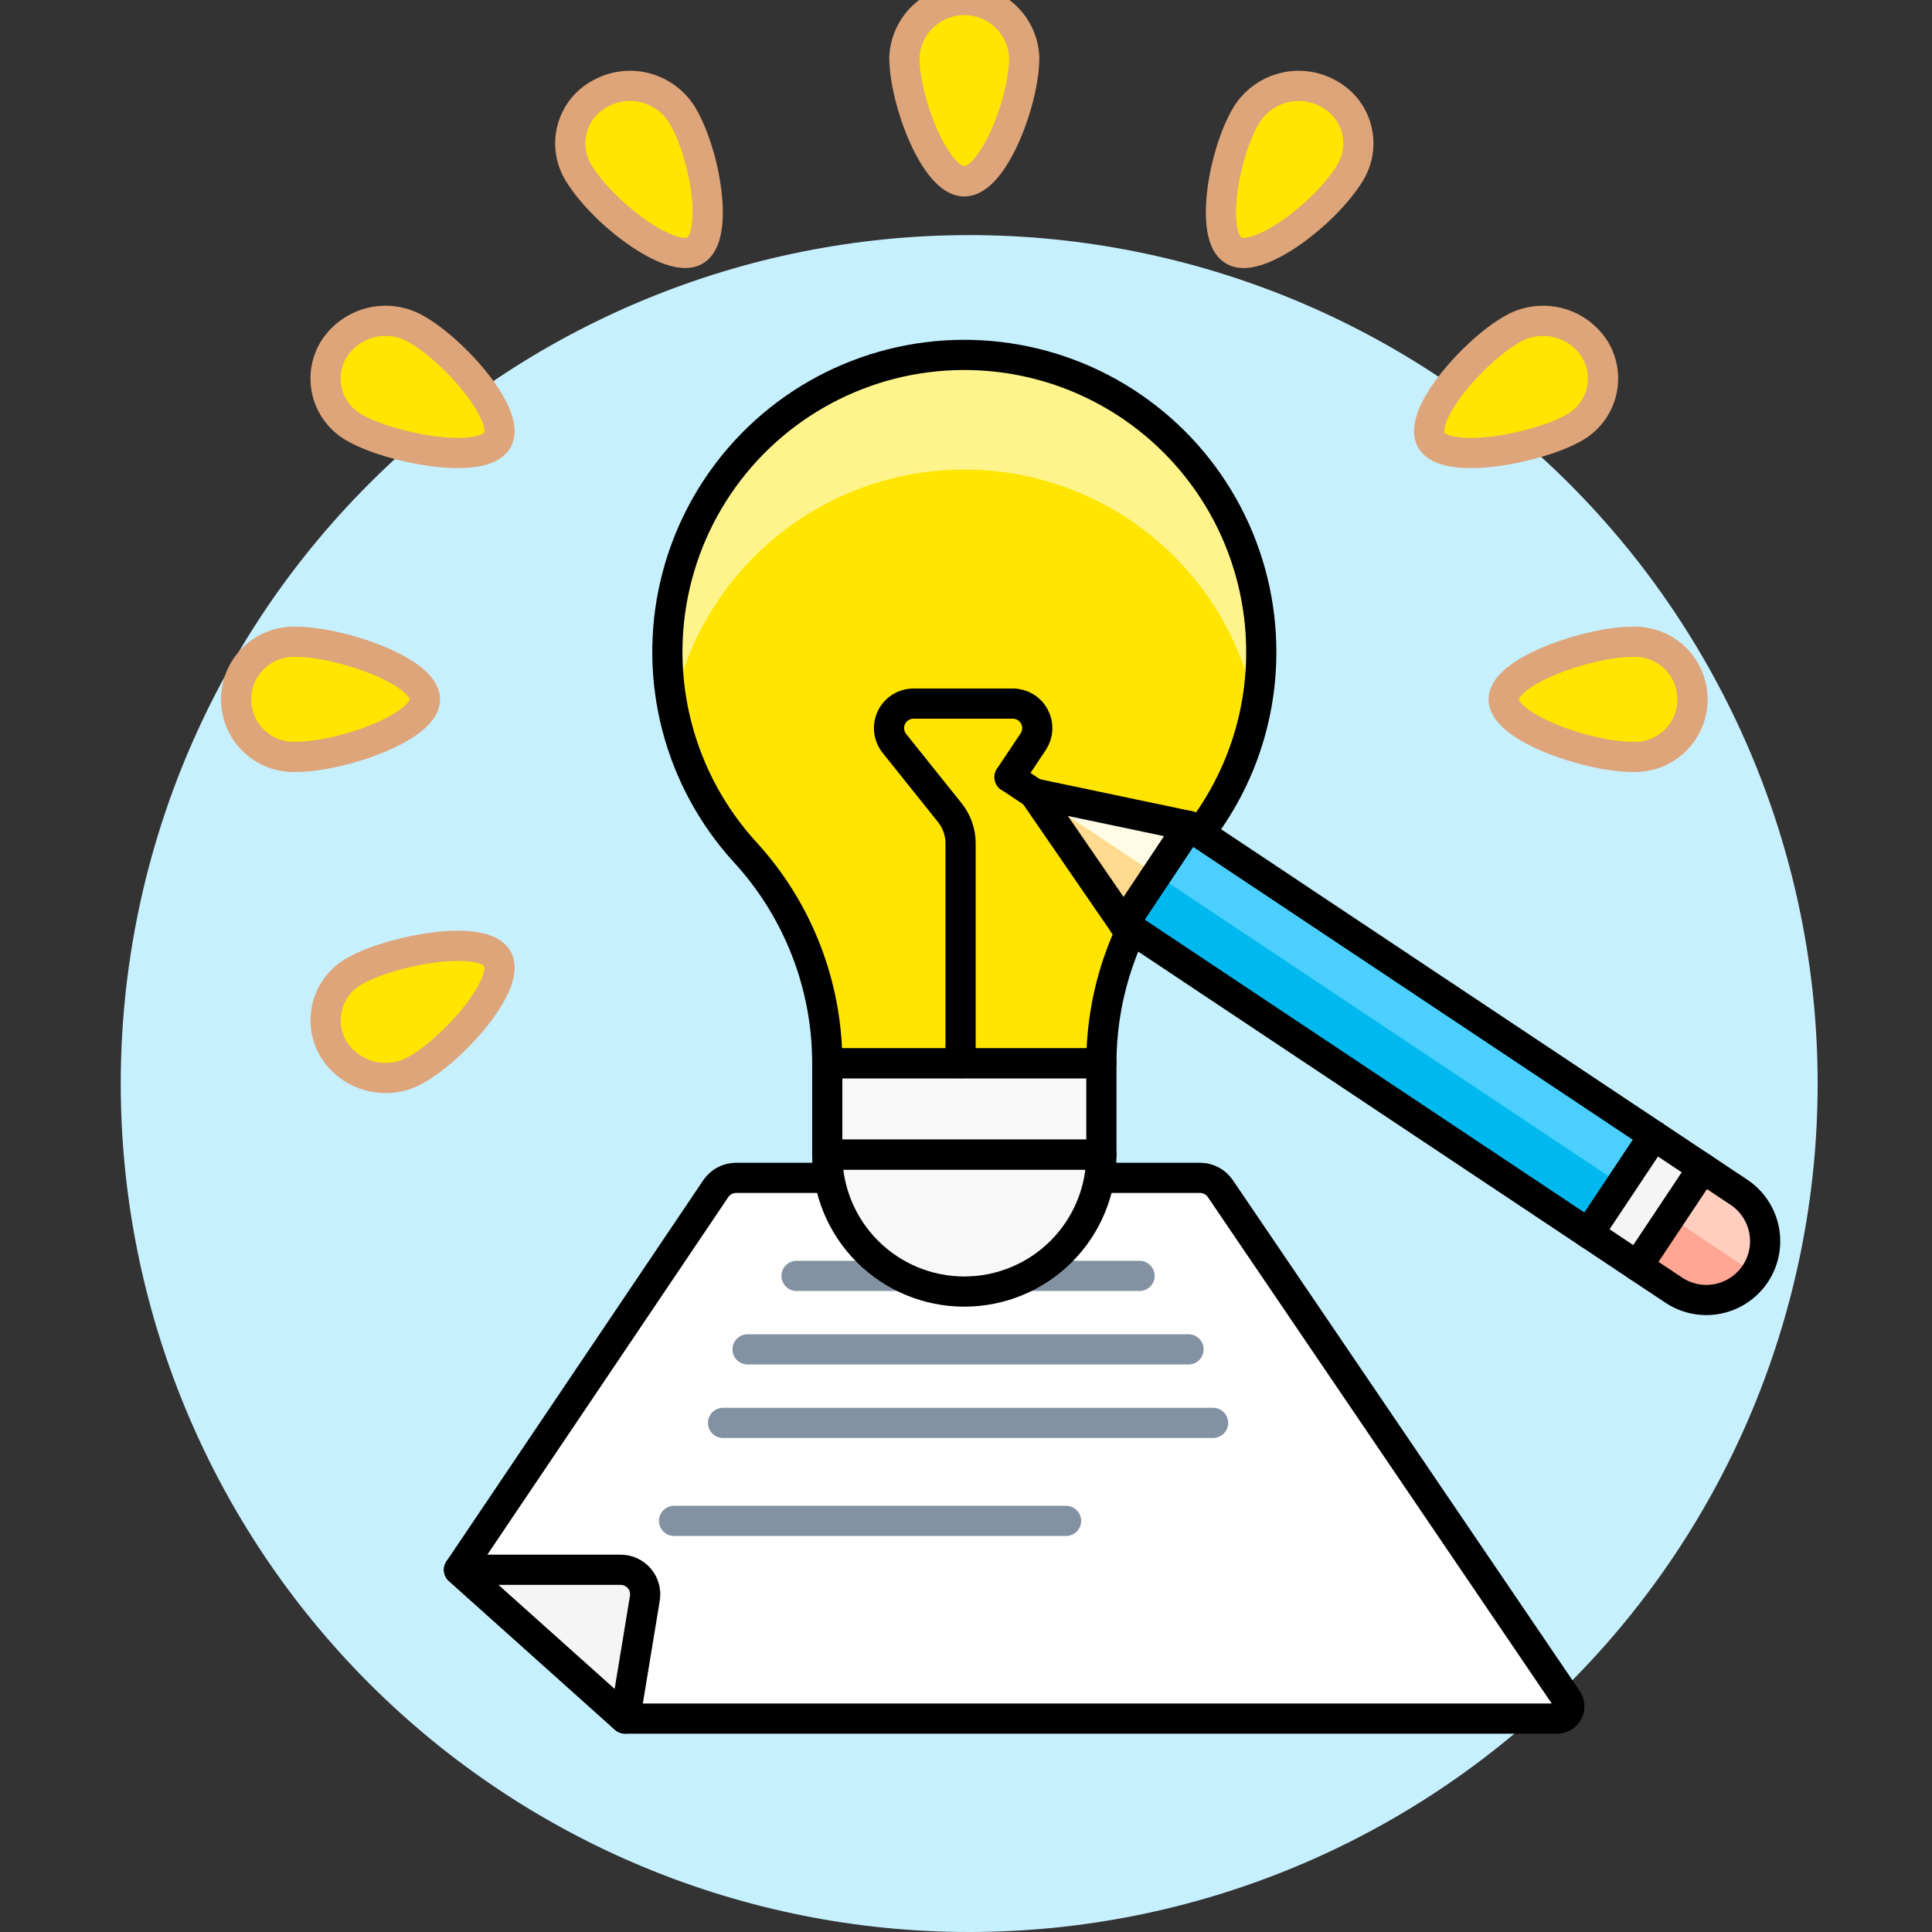 <svg width="64" height="64" viewBox="0 0 64 64" fill="none" xmlns="http://www.w3.org/2000/svg">
<rect x="0" y="0" width="64" height="64" fill="#333333" stroke="none"/>
<g clip-path="url(#clip0_8530_416218)">
<path d="M4 35.894C4 43.348 6.961 50.497 12.232 55.768C17.503 61.039 24.652 64 32.106 64C39.56 64 46.709 61.039 51.98 55.768C57.251 50.497 60.212 43.348 60.212 35.894C60.212 28.44 57.251 21.291 51.98 16.02C46.709 10.749 39.56 7.788 32.106 7.788C24.652 7.788 17.503 10.749 12.232 16.02C6.961 21.291 4 28.44 4 35.894Z" fill="#C7F0FF"/>
<path d="M51.581 56.931H20.706L15.204 52.001L23.711 39.376C23.785 39.266 23.886 39.176 24.003 39.113C24.12 39.051 24.251 39.018 24.384 39.018H39.754C39.886 39.018 40.016 39.051 40.133 39.112C40.251 39.175 40.351 39.264 40.425 39.374L51.917 56.298C51.958 56.359 51.982 56.43 51.986 56.503C51.99 56.577 51.974 56.65 51.94 56.715C51.905 56.78 51.853 56.835 51.79 56.873C51.727 56.911 51.655 56.931 51.581 56.931Z" fill="white"/>
<path d="M51.581 56.931H20.706L15.204 52.001L23.711 39.376C23.785 39.266 23.886 39.176 24.003 39.113C24.12 39.051 24.251 39.018 24.384 39.018H39.754C39.886 39.018 40.016 39.051 40.133 39.112C40.251 39.175 40.351 39.264 40.425 39.374L51.917 56.298C51.958 56.359 51.982 56.43 51.986 56.503C51.99 56.577 51.974 56.65 51.94 56.715C51.905 56.78 51.853 56.835 51.79 56.873C51.727 56.911 51.655 56.931 51.581 56.931Z" stroke="black" stroke-linecap="round" stroke-linejoin="round"/>
<path d="M15.204 52.001H20.562C20.68 52.001 20.796 52.027 20.903 52.076C21.009 52.126 21.104 52.198 21.18 52.288C21.256 52.377 21.312 52.483 21.343 52.596C21.375 52.709 21.381 52.828 21.362 52.944L20.706 56.928L15.204 52.001Z" fill="#F5F5F5" stroke="black" stroke-linecap="round" stroke-linejoin="round"/>
<path d="M22.329 50.381H35.314" stroke="#8292A2" stroke-linecap="round" stroke-linejoin="round"/>
<path d="M23.952 47.135H40.184" stroke="#8292A2" stroke-linecap="round" stroke-linejoin="round"/>
<path d="M24.764 44.7H39.372" stroke="#8292A2" stroke-linecap="round" stroke-linejoin="round"/>
<path d="M26.387 42.266H37.749" stroke="#8292A2" stroke-linecap="round" stroke-linejoin="round"/>
<path d="M36.485 38.245C36.485 39.449 36.006 40.604 35.155 41.455C34.303 42.307 33.148 42.785 31.944 42.785C30.74 42.785 29.585 42.307 28.734 41.455C27.882 40.604 27.404 39.449 27.404 38.245H36.485Z" fill="#F8F8F8" stroke="black" stroke-linecap="round" stroke-linejoin="round"/>
<path d="M27.404 35.218H36.485V38.245H27.404V35.218Z" fill="#F8F8F8" stroke="black" stroke-linecap="round" stroke-linejoin="round"/>
<path d="M41.781 21.599C41.782 20 41.393 18.424 40.648 17.009C39.902 15.594 38.823 14.382 37.503 13.478C36.184 12.574 34.664 12.005 33.075 11.822C31.486 11.638 29.876 11.844 28.385 12.423C26.894 13.002 25.566 13.935 24.517 15.143C23.468 16.351 22.73 17.796 22.366 19.354C22.001 20.911 22.023 22.534 22.427 24.081C22.832 25.629 23.608 27.055 24.687 28.235C26.435 30.141 27.404 32.634 27.404 35.22H36.485C36.485 32.633 37.454 30.139 39.203 28.232C40.864 26.423 41.785 24.055 41.781 21.599Z" fill="#FFE500"/>
<path d="M22.291 23.497C22.73 21.259 23.933 19.244 25.694 17.795C27.455 16.346 29.664 15.554 31.944 15.554C34.224 15.554 36.434 16.346 38.195 17.795C39.956 19.244 41.158 21.259 41.597 23.497C41.876 22.072 41.836 20.603 41.48 19.195C41.124 17.788 40.461 16.476 39.538 15.355C38.615 14.234 37.455 13.332 36.142 12.712C34.829 12.092 33.395 11.771 31.943 11.771C30.491 11.771 29.057 12.092 27.744 12.712C26.431 13.332 25.272 14.234 24.349 15.355C23.426 16.476 22.763 17.788 22.407 19.195C22.051 20.603 22.011 22.072 22.289 23.497" fill="#FFF48C"/>
<path d="M41.781 21.599C41.782 20 41.393 18.424 40.648 17.009C39.902 15.594 38.823 14.382 37.503 13.478C36.184 12.574 34.664 12.005 33.075 11.822C31.486 11.638 29.876 11.844 28.385 12.423C26.894 13.002 25.566 13.935 24.517 15.143C23.468 16.351 22.73 17.796 22.366 19.354C22.001 20.911 22.023 22.534 22.427 24.081C22.832 25.629 23.608 27.055 24.687 28.235C26.435 30.141 27.404 32.634 27.404 35.22H36.485C36.485 32.633 37.454 30.139 39.203 28.232C40.864 26.423 41.785 24.055 41.781 21.599V21.599Z" stroke="black" stroke-linecap="round" stroke-linejoin="round"/>
<path d="M31.944 6.009C30.98 6.009 29.959 3.339 29.959 1.904C29.98 1.391 30.199 0.907 30.569 0.553C30.939 0.198 31.431 0 31.944 0C32.456 0 32.949 0.198 33.319 0.553C33.689 0.907 33.908 1.391 33.929 1.904C33.933 3.339 32.909 6.009 31.944 6.009Z" fill="#FFE500" stroke="#DEA47A" stroke-linecap="round" stroke-linejoin="round"/>
<path d="M19.153 5.706C19.024 5.488 18.94 5.247 18.907 4.997C18.874 4.746 18.891 4.492 18.959 4.248C19.027 4.005 19.144 3.778 19.302 3.58C19.46 3.383 19.657 3.22 19.88 3.102C20.335 2.848 20.871 2.778 21.375 2.908C21.88 3.038 22.316 3.357 22.592 3.799C23.378 5.105 23.825 7.858 23.014 8.307C22.219 8.748 19.979 7.078 19.153 5.706Z" fill="#FFE500" stroke="#DEA47A" stroke-linecap="round" stroke-linejoin="round"/>
<path d="M11.775 14.186C11.552 14.067 11.355 13.905 11.197 13.707C11.038 13.511 10.921 13.283 10.853 13.04C10.785 12.796 10.768 12.541 10.801 12.291C10.835 12.04 10.919 11.799 11.049 11.582C11.325 11.14 11.761 10.822 12.265 10.692C12.77 10.562 13.305 10.631 13.76 10.885C15.055 11.602 16.953 13.786 16.471 14.588C15.977 15.411 13.029 14.882 11.775 14.186Z" fill="#FFE500" stroke="#DEA47A" stroke-linecap="round" stroke-linejoin="round"/>
<path d="M9.802 25.073C9.545 25.083 9.289 25.041 9.05 24.95C8.81 24.858 8.591 24.72 8.406 24.542C8.221 24.364 8.074 24.15 7.973 23.914C7.873 23.678 7.821 23.424 7.821 23.167C7.821 22.91 7.873 22.656 7.973 22.42C8.074 22.184 8.221 21.971 8.406 21.793C8.591 21.614 8.81 21.476 9.05 21.384C9.289 21.293 9.545 21.251 9.802 21.261C11.297 21.261 14.077 22.24 14.077 23.167C14.077 24.094 11.297 25.073 9.802 25.073Z" fill="#FFE500" stroke="#DEA47A" stroke-linecap="round" stroke-linejoin="round"/>
<path d="M54.087 25.073C52.592 25.073 49.81 24.094 49.81 23.167C49.81 22.24 52.592 21.261 54.087 21.261C54.343 21.251 54.599 21.293 54.839 21.384C55.079 21.476 55.298 21.614 55.483 21.793C55.668 21.971 55.815 22.184 55.915 22.42C56.016 22.656 56.068 22.91 56.068 23.167C56.068 23.424 56.016 23.678 55.915 23.914C55.815 24.15 55.668 24.364 55.483 24.542C55.298 24.72 55.079 24.858 54.839 24.95C54.599 25.041 54.343 25.083 54.087 25.073Z" fill="#FFE500" stroke="#DEA47A" stroke-linecap="round" stroke-linejoin="round"/>
<path d="M11.049 34.752C10.92 34.535 10.836 34.294 10.803 34.044C10.77 33.794 10.787 33.539 10.855 33.296C10.923 33.053 11.04 32.826 11.198 32.63C11.356 32.433 11.553 32.27 11.775 32.152C13.018 31.463 15.975 30.924 16.471 31.749C16.953 32.552 15.056 34.735 13.761 35.453C13.305 35.707 12.769 35.776 12.264 35.645C11.759 35.514 11.324 35.194 11.049 34.752Z" fill="#FFE500" stroke="#DEA47A" stroke-linecap="round" stroke-linejoin="round"/>
<path d="M47.417 14.588C46.934 13.786 48.832 11.602 50.127 10.885C50.583 10.631 51.118 10.562 51.623 10.691C52.128 10.821 52.563 11.14 52.84 11.582C52.969 11.799 53.053 12.04 53.087 12.291C53.12 12.541 53.103 12.796 53.035 13.04C52.967 13.283 52.85 13.51 52.692 13.707C52.533 13.904 52.336 14.067 52.113 14.186C50.871 14.874 47.915 15.416 47.417 14.588Z" fill="#FFE500" stroke="#DEA47A" stroke-linecap="round" stroke-linejoin="round"/>
<path d="M40.878 8.307C40.063 7.857 40.512 5.102 41.296 3.799C41.572 3.357 42.008 3.039 42.513 2.909C43.017 2.779 43.553 2.848 44.008 3.102C44.231 3.22 44.428 3.383 44.586 3.58C44.745 3.777 44.861 4.004 44.929 4.248C44.997 4.491 45.015 4.746 44.981 4.997C44.948 5.247 44.864 5.488 44.735 5.706C43.91 7.077 41.67 8.751 40.878 8.307Z" fill="#FFE500" stroke="#DEA47A" stroke-linecap="round" stroke-linejoin="round"/>
<path d="M37.226 30.603L39.386 27.361L54.785 37.619L52.626 40.861L37.226 30.603Z" fill="#00B8F0"/>
<path d="M38.306 28.981L39.386 27.36L54.785 37.619L53.705 39.24L38.306 28.981Z" fill="#4ACFFF"/>
<path d="M37.226 30.603L39.386 27.361L54.785 37.619L52.626 40.861L37.226 30.603Z" stroke="black" stroke-linecap="round" stroke-linejoin="round"/>
<path d="M52.625 40.86L54.785 37.618L56.406 38.698L54.246 41.94L52.625 40.86Z" fill="#F5F5F5"/>
<path d="M53.706 39.24L54.786 37.619L56.407 38.699L55.327 40.32L53.706 39.24Z" fill="#F5F5F5"/>
<path d="M52.625 40.86L54.785 37.618L56.406 38.698L54.246 41.94L52.625 40.86Z" stroke="black" stroke-linecap="round" stroke-linejoin="round"/>
<path d="M55.463 42.749C55.893 43.029 56.416 43.128 56.918 43.024C57.42 42.92 57.861 42.623 58.146 42.196C58.43 41.769 58.535 41.247 58.437 40.744C58.338 40.24 58.046 39.796 57.622 39.507L56.406 38.697L54.246 41.94L55.463 42.749Z" fill="#FFA694"/>
<path d="M58.163 42.209C58.305 41.997 58.403 41.758 58.453 41.507C58.502 41.256 58.502 40.998 58.452 40.747C58.401 40.496 58.302 40.258 58.16 40.045C58.018 39.833 57.835 39.65 57.622 39.508L56.406 38.698L55.326 40.319L58.163 42.209Z" fill="#FFCEBF"/>
<path d="M55.463 42.749C55.893 43.029 56.416 43.128 56.918 43.024C57.42 42.92 57.861 42.623 58.146 42.196C58.43 41.769 58.535 41.247 58.437 40.744C58.338 40.24 58.046 39.796 57.622 39.507L56.406 38.697L54.246 41.94L55.463 42.749Z" stroke="black" stroke-linecap="round" stroke-linejoin="round"/>
<path d="M34.253 26.282L33.443 25.742" stroke="black" stroke-linecap="round" stroke-linejoin="round"/>
<path d="M39.385 27.361L34.253 26.282L37.226 30.603L39.385 27.361Z" fill="#FFDA8F"/>
<path d="M39.385 27.361L34.253 26.282L38.306 28.982L39.385 27.361Z" fill="#FFFBE5"/>
<path d="M39.385 27.361L34.253 26.282L37.226 30.603L39.385 27.361Z" stroke="black" stroke-linecap="round" stroke-linejoin="round"/>
<path d="M31.82 35.218V27.934C31.82 27.566 31.694 27.209 31.464 26.921L29.628 24.627C29.533 24.507 29.473 24.363 29.456 24.212C29.438 24.06 29.464 23.906 29.53 23.768C29.596 23.631 29.7 23.514 29.829 23.433C29.958 23.351 30.108 23.308 30.261 23.308H33.548C33.696 23.307 33.84 23.347 33.967 23.423C34.093 23.498 34.197 23.607 34.266 23.737C34.336 23.867 34.368 24.013 34.361 24.161C34.353 24.308 34.306 24.45 34.224 24.572L33.441 25.745" stroke="black" stroke-linecap="round" stroke-linejoin="round"/>
</g>
<defs>
<clipPath id="clip0_8530_416218">
<rect width="64" height="64" fill="white"/>
</clipPath>
</defs>
</svg>

